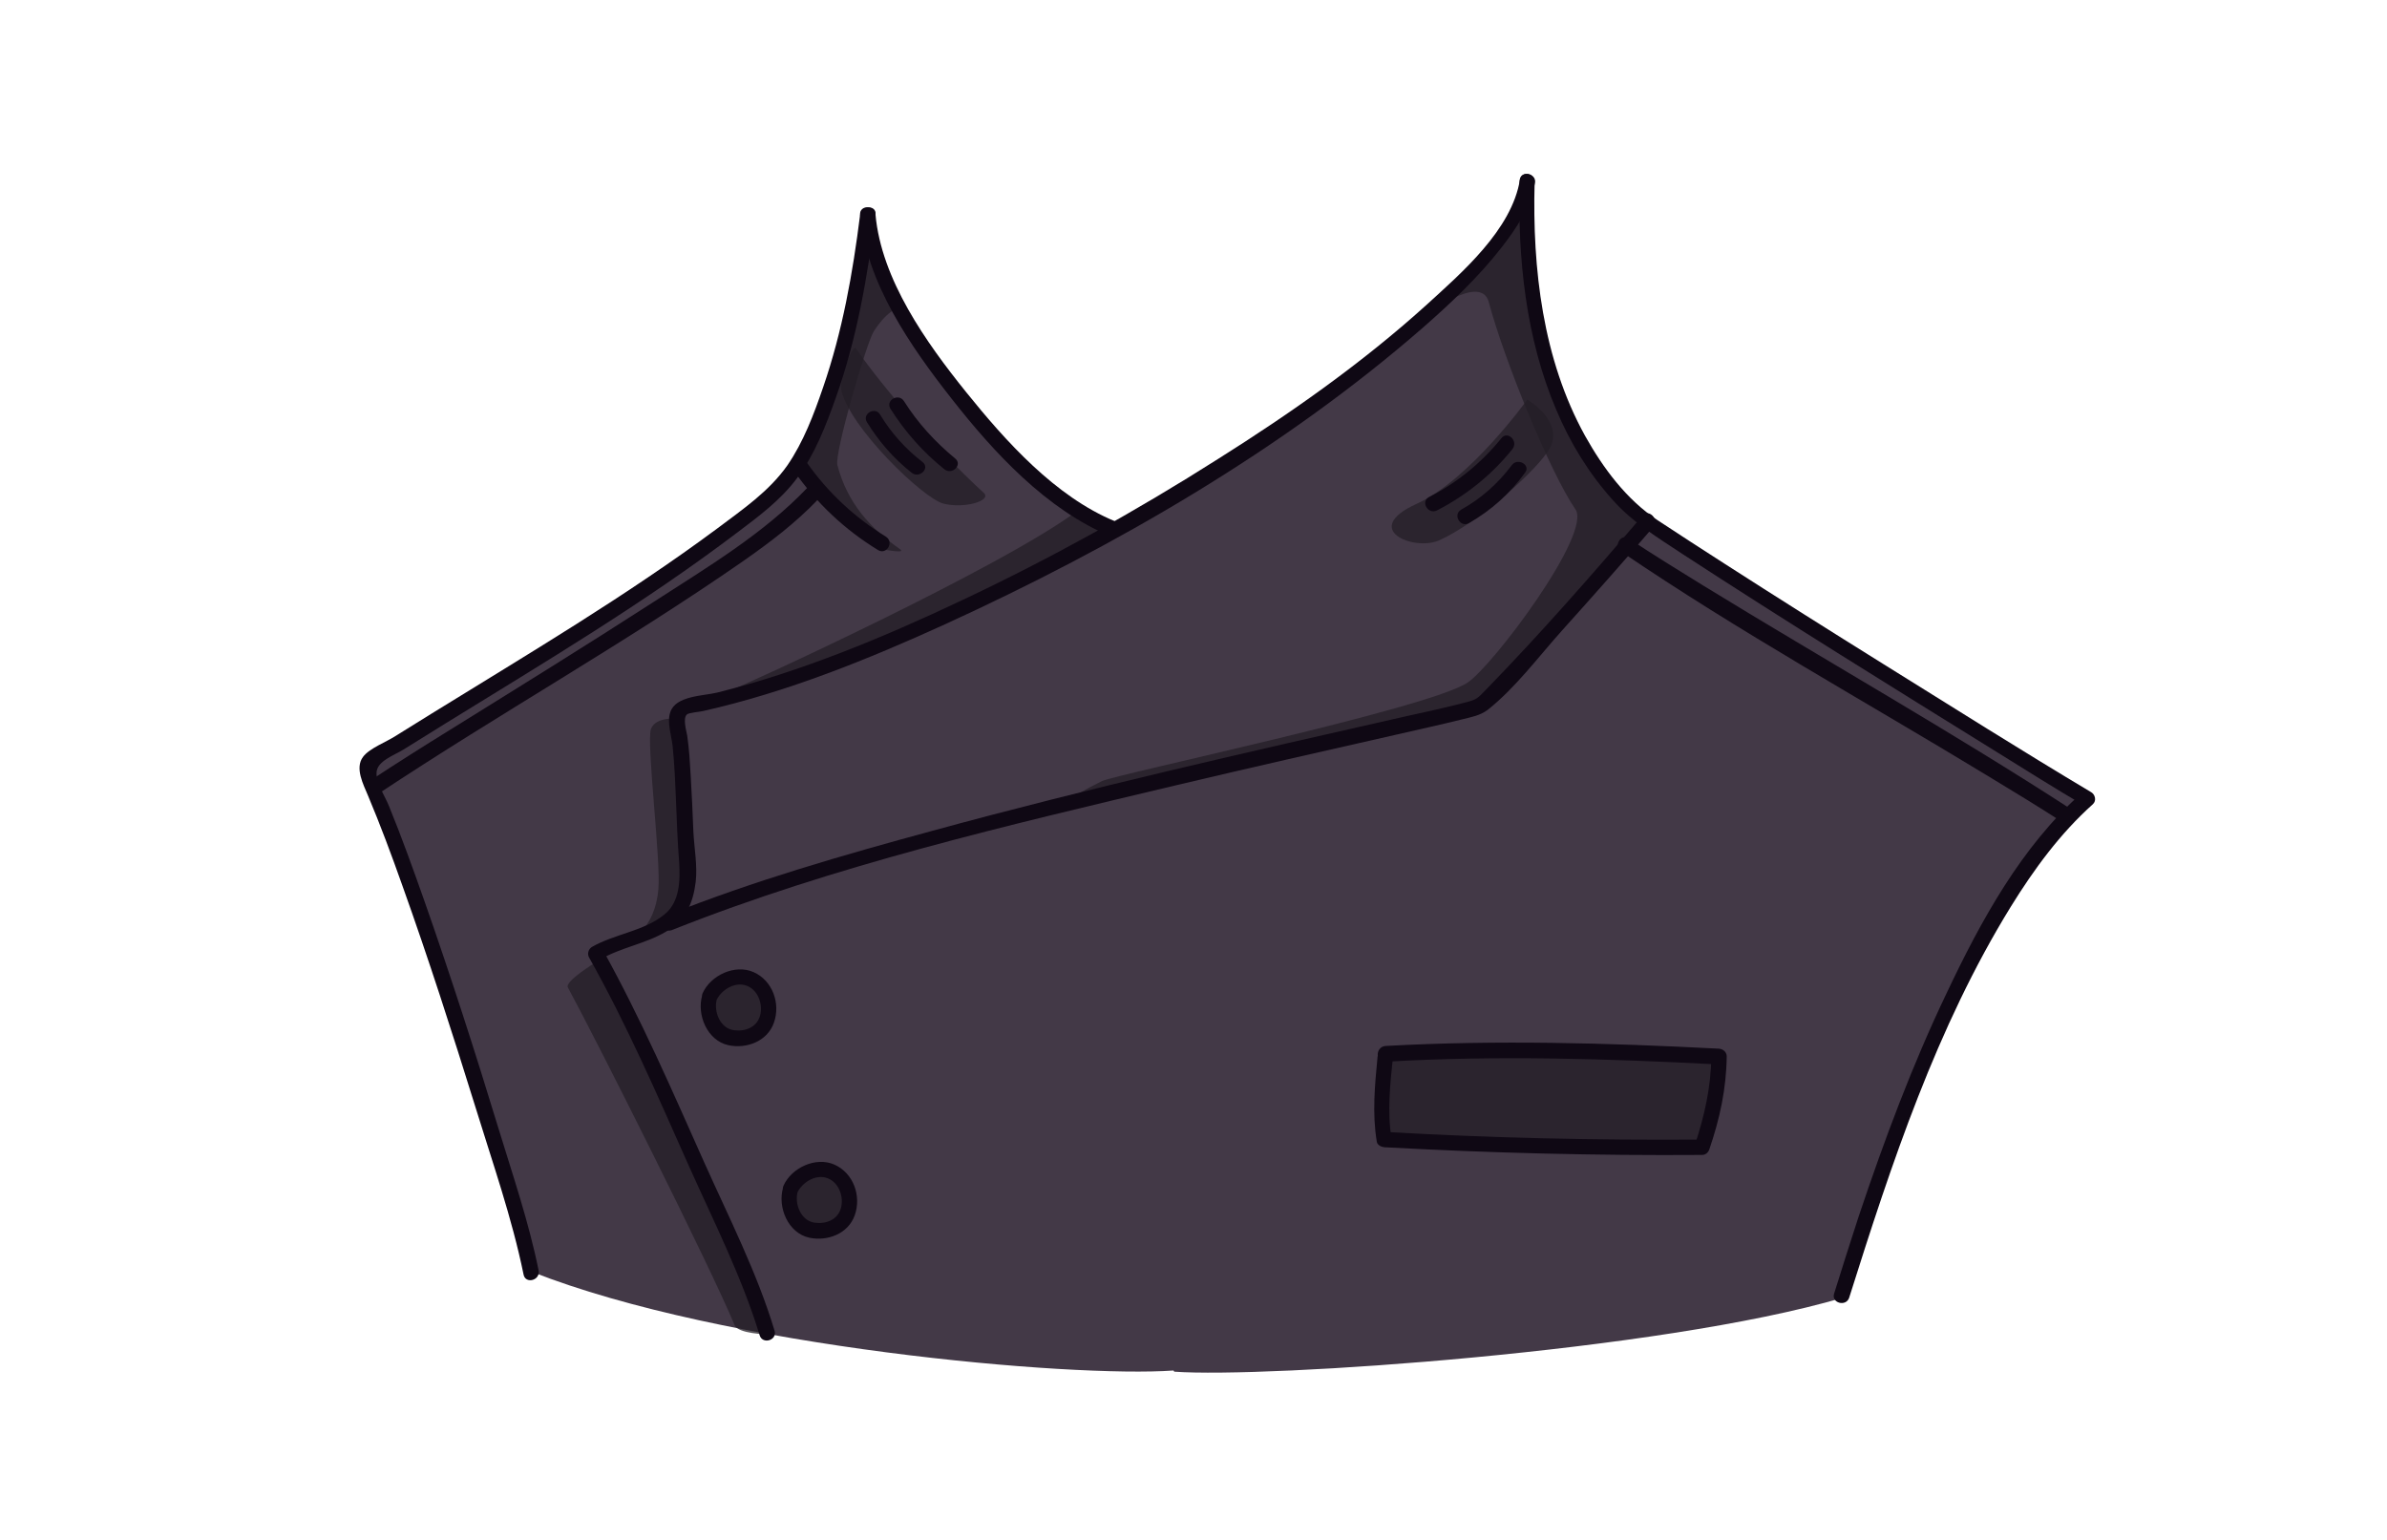 <?xml version="1.0" encoding="utf-8"?>
<!-- Generator: Adobe Illustrator 19.2.0, SVG Export Plug-In . SVG Version: 6.00 Build 0)  -->
<svg version="1.1" id="Layer_1" xmlns="http://www.w3.org/2000/svg" xmlns:xlink="http://www.w3.org/1999/xlink" x="0px" y="0px"
	 viewBox="0 0 620 400" style="enable-background:new 0 0 620 400;" xml:space="preserve">
<style type="text/css">
	.st0{fill:#433947;}
	.st1{opacity:0.75;}
	.st2{fill:#231E26;}
	.st3{opacity:0.75;fill:#231E26;enable-background:new    ;}
	.st4{fill:#0F0814;}
</style>
<g>
	<path class="st0" d="M526.7,197.2c-17.2-10.3-35.4-19.8-51.9-31.2c-10.9-7.5-21.6-15.2-32.9-22.1c-7.6-4.6-15.3-7.2-20.2-14.4
		l-2.1-2.1c-2.6-3.8-4.6-7.4-7.5-10.9c0-0.3-0.2-0.7-0.5-0.9c-0.3-0.2-0.6-0.5-0.9-0.8c-0.6-0.7-1.2-1.4-1.8-2.2
		c-0.1-0.1-0.2-0.2-0.3-0.3l-5.2-13.5l-4.6-17.5l-2-24l-0.1-8.5l-6.1,10L381,70.3l-14.7,15.1L352,98.6l-26.1,17.7h0.8
		c-0.2,0.1-0.4,0.3-0.7,0.4c-0.2,0.1-0.4,0.3-0.5,0.4c-3.2,1.8-6.9,2.7-9.9,4.8c-0.4,0.3-0.6,0.7-0.7,1.1l-25.8,14.2l-13.6-8.1
		l-21.6-19.7l-9.5-13l-10.7-16.8l-7.6-16.9c0,0-6.4,26.1-6.8,26.6c-0.4,0.5-8.9,24.6-8.9,24.6l-11.1,15.2l-81.7,55.4l-22.6,13
		l4.2,14.1c0.3,0.4,0.6,0.7,0.6,0.9c1.1,1.8,1.7,3.8,1.9,5.9c0.2,0.5,0.4,1,0.5,1.5c1.9,4.3,3.4,8.9,4.9,13.4
		c1.2,1.6,2.1,3.5,2.8,5.7c0.1,0.4,0.2,0.7,0.3,1.1c1.2,2.4,2.2,4.9,3.1,7.3c1.4,3.8,3,7.9,3.6,12c0.1,0.9,0.2,1.8,0.2,2.6
		c6.3,9.2,7,19.9,10.4,30.6c4.1,12.5,8.7,24.7,10.5,37.7c50.2,19.8,140.3,27.6,166.8,25.7l0.2,0.3c23.8,1.7,126.1-5.2,173.6-19.2
		c1.8-11.6,5.7-22.8,10.1-33.8c6-15,12.3-29.8,20-44c5.4-10,8.8-20.1,14.7-29.9c3.9-6.5,9.9-15.2,13.9-17l3.9-6.1
		C535.9,204,530.9,201,526.7,197.2z"/>
	<g>
		<g class="st1">
			<path class="st2" d="M184.3,259.1c-1.1,3.1,0.3,6.9,2.6,9.2c2.4,2.4,9.6,2,11.7-2c2.7-5.1-0.1-11.4-5.2-12.4
				C190.2,253.3,185.5,255.8,184.3,259.1z"/>
		</g>
		<g class="st1">
			<path class="st2" d="M205.3,309.1c-1.1,3.1,0.3,6.9,2.6,9.2c2.4,2.4,9.6,2,11.7-2c2.7-5.1-0.1-11.4-5.2-12.4
				C211.2,303.3,206.5,305.8,205.3,309.1z"/>
		</g>
		<g class="st1">
			<path class="st2" d="M359.8,273.8c30.2-1.8,56.5-0.9,86.7,0.7c0,9.2-1.6,15.4-4.4,23.5c-27.5,0.2-55.1-0.4-82.6-2
				c-1.2-6.8-0.3-14.4,0.3-21.4"/>
		</g>
		<path class="st3" d="M169.1,189.3c-1.3,3.3,2.6,34.1,1.9,41.7c-0.9,10.7-7.7,13.3-7.7,13.3l12.5-6.7l3-9.5c0,0-1.1-19-1.2-20
			c0-1-1.4-21.4-1.4-21.4S170.4,186,169.1,189.3z"/>
		<path class="st3" d="M280.1,132.5c-19.6,14.8-88,46.1-90.8,47s15.7-3.8,15.7-3.8l32.9-13.6l28.8-12.8l22.5-11.9
			C289.1,137.4,282.1,131,280.1,132.5z"/>
		<path class="st3" d="M233.7,79.8c0,0-3,0.5-6.7,6.2c-1.9,2.8-10.3,31.8-9.5,34.8c2.6,10,8.8,16.6,16.2,21.8c1.9,1.3-3.7,0.2-5.2,0
			s-23.4-18.9-22.1-20.9c1.3-2,4.7-8.6,4.7-8.6l5.2-13.4l5.9-22.9l2.3-13.5l1.5-3.9l3.6,11.7L233.7,79.8z"/>
		<path class="st3" d="M154.7,250c0,0-8.1,4.9-7.2,6.5c7.5,13.8,37.2,72.9,43.3,87.7c0.9,2.3,8.5,2.4,8.5,2.4l-5.9-15.1l-14.6-33.7
			l-15.5-33.3L154.7,250z"/>
		<path class="st3" d="M368.7,83c0,0,15.9-12.6,18-4.5c4,15,15.9,44.2,22.5,53.8c4.4,6.3-21.5,40.7-28,45
			c-10.2,6.8-91.3,23.8-95,25.6c-4.5,2.2-8,4.4-8,4.4l103.2-22.9l13.4-11.7l23.6-26.2l9-11l-6.1-6.4l-11.4-15.4l-9-23.4L397.2,68
			l-0.6-19l-3.7,8.8L380.7,72L368.7,83z"/>
		<path class="st3" d="M396.7,103.8c0,0-14.9,20.8-28.8,27.1c-14.5,6.6-0.8,12.3,5.8,9.5c10.1-4.4,26.2-18.8,28.9-24.1
			C406.2,109.3,396.7,103.8,396.7,103.8z"/>
		<path class="st3" d="M218.5,101.2c2,9.7,21.2,28.2,26.5,29.6s12.8-0.7,10.5-2.8c-11.5-10.5-25.8-26.8-33.2-37.5
			C221.4,89.3,218,98.4,218.5,101.2z"/>
	</g>
	<g>
		<g>
			<path class="st4" d="M394.7,47.1c-0.5,20.1,1.6,40.7,9.5,59.3c3.6,8.6,8.5,16.6,14.8,23.6c5.2,5.8,11.5,9.6,18,13.9
				c27,17.6,54.5,34.6,81.9,51.6c7.4,4.6,14.7,9.2,22.2,13.6c-0.1-1-0.3-2.1-0.4-3.1c-15.6,13.8-26.2,33.2-35,51.8
				c-9,18.8-16.3,38.4-22.9,58.1c-2.2,6.7-4.3,13.4-6.4,20.1c-0.8,2.5,3.1,3.5,3.9,1.1c11-34.9,22.7-70.3,42-101.6
				c6-9.7,12.8-19,21.3-26.6c1-0.9,0.6-2.5-0.4-3.1c-18.1-10.8-36-22.1-54-33.3c-13.8-8.6-27.6-17.3-41.3-26.1
				c-5.8-3.7-11.6-7.5-17.4-11.3c-8.1-5.4-14.1-13.5-18.8-21.9c-11-19.9-13.7-43.4-13.1-65.8C398.7,44.5,394.7,44.5,394.7,47.1
				L394.7,47.1z"/>
		</g>
		<g>
			<path class="st4" d="M223.4,55.8c-1.9,15.2-4.6,30.3-9.6,44.8c-2.4,7-5.1,14.2-9.3,20.3c-4.8,6.8-11.6,11.4-18.1,16.3
				c-23.7,17.6-49.1,32.6-74.2,48.1c-3.2,2-6.3,3.9-9.5,5.9c-2.3,1.5-6.8,3.2-8.4,5.4c-2.2,2.9,0.1,7.2,1.3,10.1
				c3.2,7.6,6.1,15.4,8.9,23.3c6.8,19,13,38.3,19,57.6c4.4,14.3,9.5,28.8,12.5,43.5c0.5,2.5,4.4,1.5,3.9-1.1
				c-2.5-12.4-6.7-24.7-10.4-36.8c-6-19.7-12.3-39.3-19.1-58.7c-3-8.5-6-16.9-9.4-25.2c-1-2.5-3.3-5.8-3.2-8.5c0-3.1,4.6-4.6,7-6.1
				c3.7-2.3,7.4-4.6,11.1-6.9c25.6-15.8,51.5-31.2,75.5-49.4c5.7-4.3,11.4-8.5,15.7-14.3c4.6-6.2,7.4-13.5,10-20.8
				c5.5-15.4,8.2-31.4,10.3-47.6C227.7,53.2,223.7,53.3,223.4,55.8L223.4,55.8z"/>
		</g>
		<g>
			<path class="st4" d="M394.8,46.6c-2.1,13.1-15.2,24.3-24.4,32.7c-16.6,15-35.1,28-54,39.9c-21.4,13.6-43.6,25.9-66.5,36.7
				c-20.5,9.7-41.7,18.5-63.6,24c-3.7,0.9-10.8,0.8-12.2,5.1c-0.9,2.6,0.3,6.1,0.6,8.7c0.5,4.9,0.7,9.8,0.9,14.7
				c0.2,5.2,0.4,10.4,0.8,15.5c0.3,4.8,0.2,10.5-3.9,13.7c-5.3,4.3-12.9,5-18.8,8.4c-0.9,0.6-1.2,1.8-0.7,2.7
				c9.8,17.4,17.8,35.9,25.9,54.1c6.4,14.3,13.8,28.9,18.4,44c0.7,2.5,4.6,1.4,3.9-1.1c-4.5-15-11.9-29.5-18.3-43.8
				c-8.3-18.6-16.5-37.5-26.4-55.3c-0.2,0.9-0.5,1.8-0.7,2.7c5.4-3.2,11.8-4.1,17.2-7.3c5.1-3,7-7.3,7.7-12.9
				c0.5-4.2-0.4-8.9-0.6-13.1c-0.2-4.9-0.4-9.7-0.7-14.6c-0.2-3.4-0.4-6.9-0.9-10.3c-0.2-1.2-1.2-4.5-0.1-5.5
				c0.5-0.5,3.5-0.7,4.2-0.9c21.8-4.9,42.8-13.4,63-22.6c43.9-20.1,87.5-45.2,124-77C376.9,78.7,384,72,390,64.3
				c3.8-4.9,7.7-10.6,8.7-16.9C399.1,45.2,395.2,44.1,394.8,46.6L394.8,46.6z"/>
		</g>
		<g>
			<path class="st4" d="M426.6,134c-13,15.2-26.3,30.4-40.2,44.7c-2.8,2.9-2.7,3-6.3,3.9c-5,1.3-10.1,2.4-15.1,3.5
				c-41.1,9.3-82.2,18.6-122.8,29.7c-23.2,6.3-46.5,13-68.8,21.9c-2.4,0.9-1.3,4.8,1.1,3.9c42.2-16.8,87.2-27.2,131.3-37.7
				c19-4.5,38-8.8,57-13.1c5.6-1.3,11.2-2.5,16.8-3.9c2.4-0.6,4.8-1,6.8-2.5c7.2-5.7,13.2-13.8,19.3-20.6c8-8.9,16-17.9,23.8-27
				C431,134.9,428.2,132,426.6,134L426.6,134z"/>
		</g>
		<g>
			<path class="st4" d="M182.4,258.5c-1.5,5.1,1.3,11.8,6.8,13c4.7,1,10.1-1,11.8-5.8c1.8-5-0.3-11-5.3-13.2
				c-4.8-2.1-11.1,0.8-13.2,5.5c-1,2.3,2.4,4.4,3.5,2c1.2-2.7,4.5-4.9,7.5-4.1c3.3,0.9,4.8,4.9,3.9,8c-0.9,3-3.9,4.1-6.8,3.7
				c-3.6-0.5-5.3-4.9-4.4-8.1C186.9,257.1,183.1,256.1,182.4,258.5z"/>
		</g>
		<g>
			<path class="st4" d="M203.4,308.5c-1.5,5.1,1.3,11.8,6.8,13c4.7,1,10.1-1,11.8-5.8c1.8-5-0.3-11-5.3-13.2
				c-4.8-2.1-11.1,0.8-13.2,5.5c-1,2.3,2.4,4.4,3.5,2c1.2-2.7,4.5-4.9,7.5-4.1c3.3,0.9,4.8,4.9,3.9,8c-0.9,3-3.9,4.1-6.8,3.7
				c-3.6-0.5-5.3-4.9-4.4-8.1C207.9,307.1,204.1,306.1,203.4,308.5z"/>
		</g>
		<g>
			<path class="st4" d="M359.8,275.8c28.9-1.7,57.8-0.8,86.7,0.7c-0.7-0.7-1.3-1.3-2-2c-0.1,8-1.8,15.4-4.3,23
				c0.6-0.5,1.3-1,1.9-1.5c-27.6,0.2-55.1-0.4-82.6-2c0.6,0.5,1.3,1,1.9,1.5c-1.1-6.9-0.3-13.9,0.4-20.9c0.2-2.6-3.8-2.5-4,0
				c-0.7,7.3-1.4,14.6-0.2,21.9c0.1,0.9,1.1,1.4,1.9,1.5c27.5,1.5,55.1,2.2,82.6,2c0.9,0,1.6-0.6,1.9-1.5c2.7-7.9,4.4-15.7,4.5-24.1
				c0-1.1-0.9-1.9-2-2c-28.9-1.5-57.8-2.3-86.7-0.7C357.2,272,357.2,276,359.8,275.8L359.8,275.8z"/>
		</g>
		<g>
			<path class="st4" d="M223.4,55.8c1.6,17.7,13.2,34.3,23.8,47.8c10.9,13.9,24.6,28.8,41.3,35.7c2.4,1,3.4-2.9,1.1-3.9
				c-15.5-6.4-28.4-20.8-38.7-33.6s-22-29.2-23.5-46.1C227.2,53.2,223.2,53.2,223.4,55.8L223.4,55.8z"/>
		</g>
		<g>
			<path class="st4" d="M390,113.8c-5.2,6.4-11.4,11.5-18.8,15.3c-2.3,1.2-0.3,4.6,2,3.5c7.6-3.9,14.2-9.2,19.6-15.9
				C394.5,114.6,391.6,111.8,390,113.8L390,113.8z"/>
		</g>
		<g>
			<path class="st4" d="M392.7,120.8c-3.6,4.8-8,8.7-13.2,11.6c-2.2,1.3-0.2,4.7,2,3.5c5.8-3.3,10.7-7.7,14.6-13.1
				C397.7,120.8,394.2,118.8,392.7,120.8L392.7,120.8z"/>
		</g>
		<g>
			<path class="st4" d="M225.2,109.7c3.1,5,6.9,9.4,11.6,13.1c2,1.6,4.9-1.2,2.8-2.8c-4.4-3.4-8.1-7.5-11-12.3
				C227.3,105.5,223.8,107.5,225.2,109.7L225.2,109.7z"/>
		</g>
		<g>
			<path class="st4" d="M231.3,106.2c3.8,6,8.5,11.3,14,15.7c2,1.6,4.8-1.2,2.8-2.8c-5.2-4.3-9.7-9.2-13.3-14.9
				C233.4,102,229.9,104,231.3,106.2L231.3,106.2z"/>
		</g>
		<g>
			<path class="st4" d="M206.2,122.3c5.9,8.4,13.2,15.3,21.9,20.6c2.2,1.3,4.2-2.1,2-3.5c-8.1-5-15-11.4-20.5-19.2
				C208.2,118.2,204.7,120.2,206.2,122.3L206.2,122.3z"/>
		</g>
		<g>
			<path class="st4" d="M421.1,143.3c30.6,20.8,63.2,38.8,94.8,58c6.8,4.1,13.5,8.2,20.2,12.5c2.2,1.4,4.2-2.1,2-3.5
				c-31.3-20.3-63.9-38.7-95.7-58.2c-6.5-4-13-8-19.3-12.2C421,138.4,419,141.9,421.1,143.3L421.1,143.3z"/>
		</g>
		<g>
			<path class="st4" d="M209.8,126.6c-11.5,12.1-26.2,20.8-40.1,29.8c-17.5,11.3-35.3,22.3-53,33.3c-6.8,4.2-13.6,8.5-20.3,12.9
				c-2.1,1.4-0.1,4.9,2,3.5c31.2-20.7,63.9-39,94.7-60.4c7-4.9,13.6-9.9,19.5-16.1C214.4,127.5,211.6,124.7,209.8,126.6L209.8,126.6
				z"/>
		</g>
	</g>
</g>
</svg>
